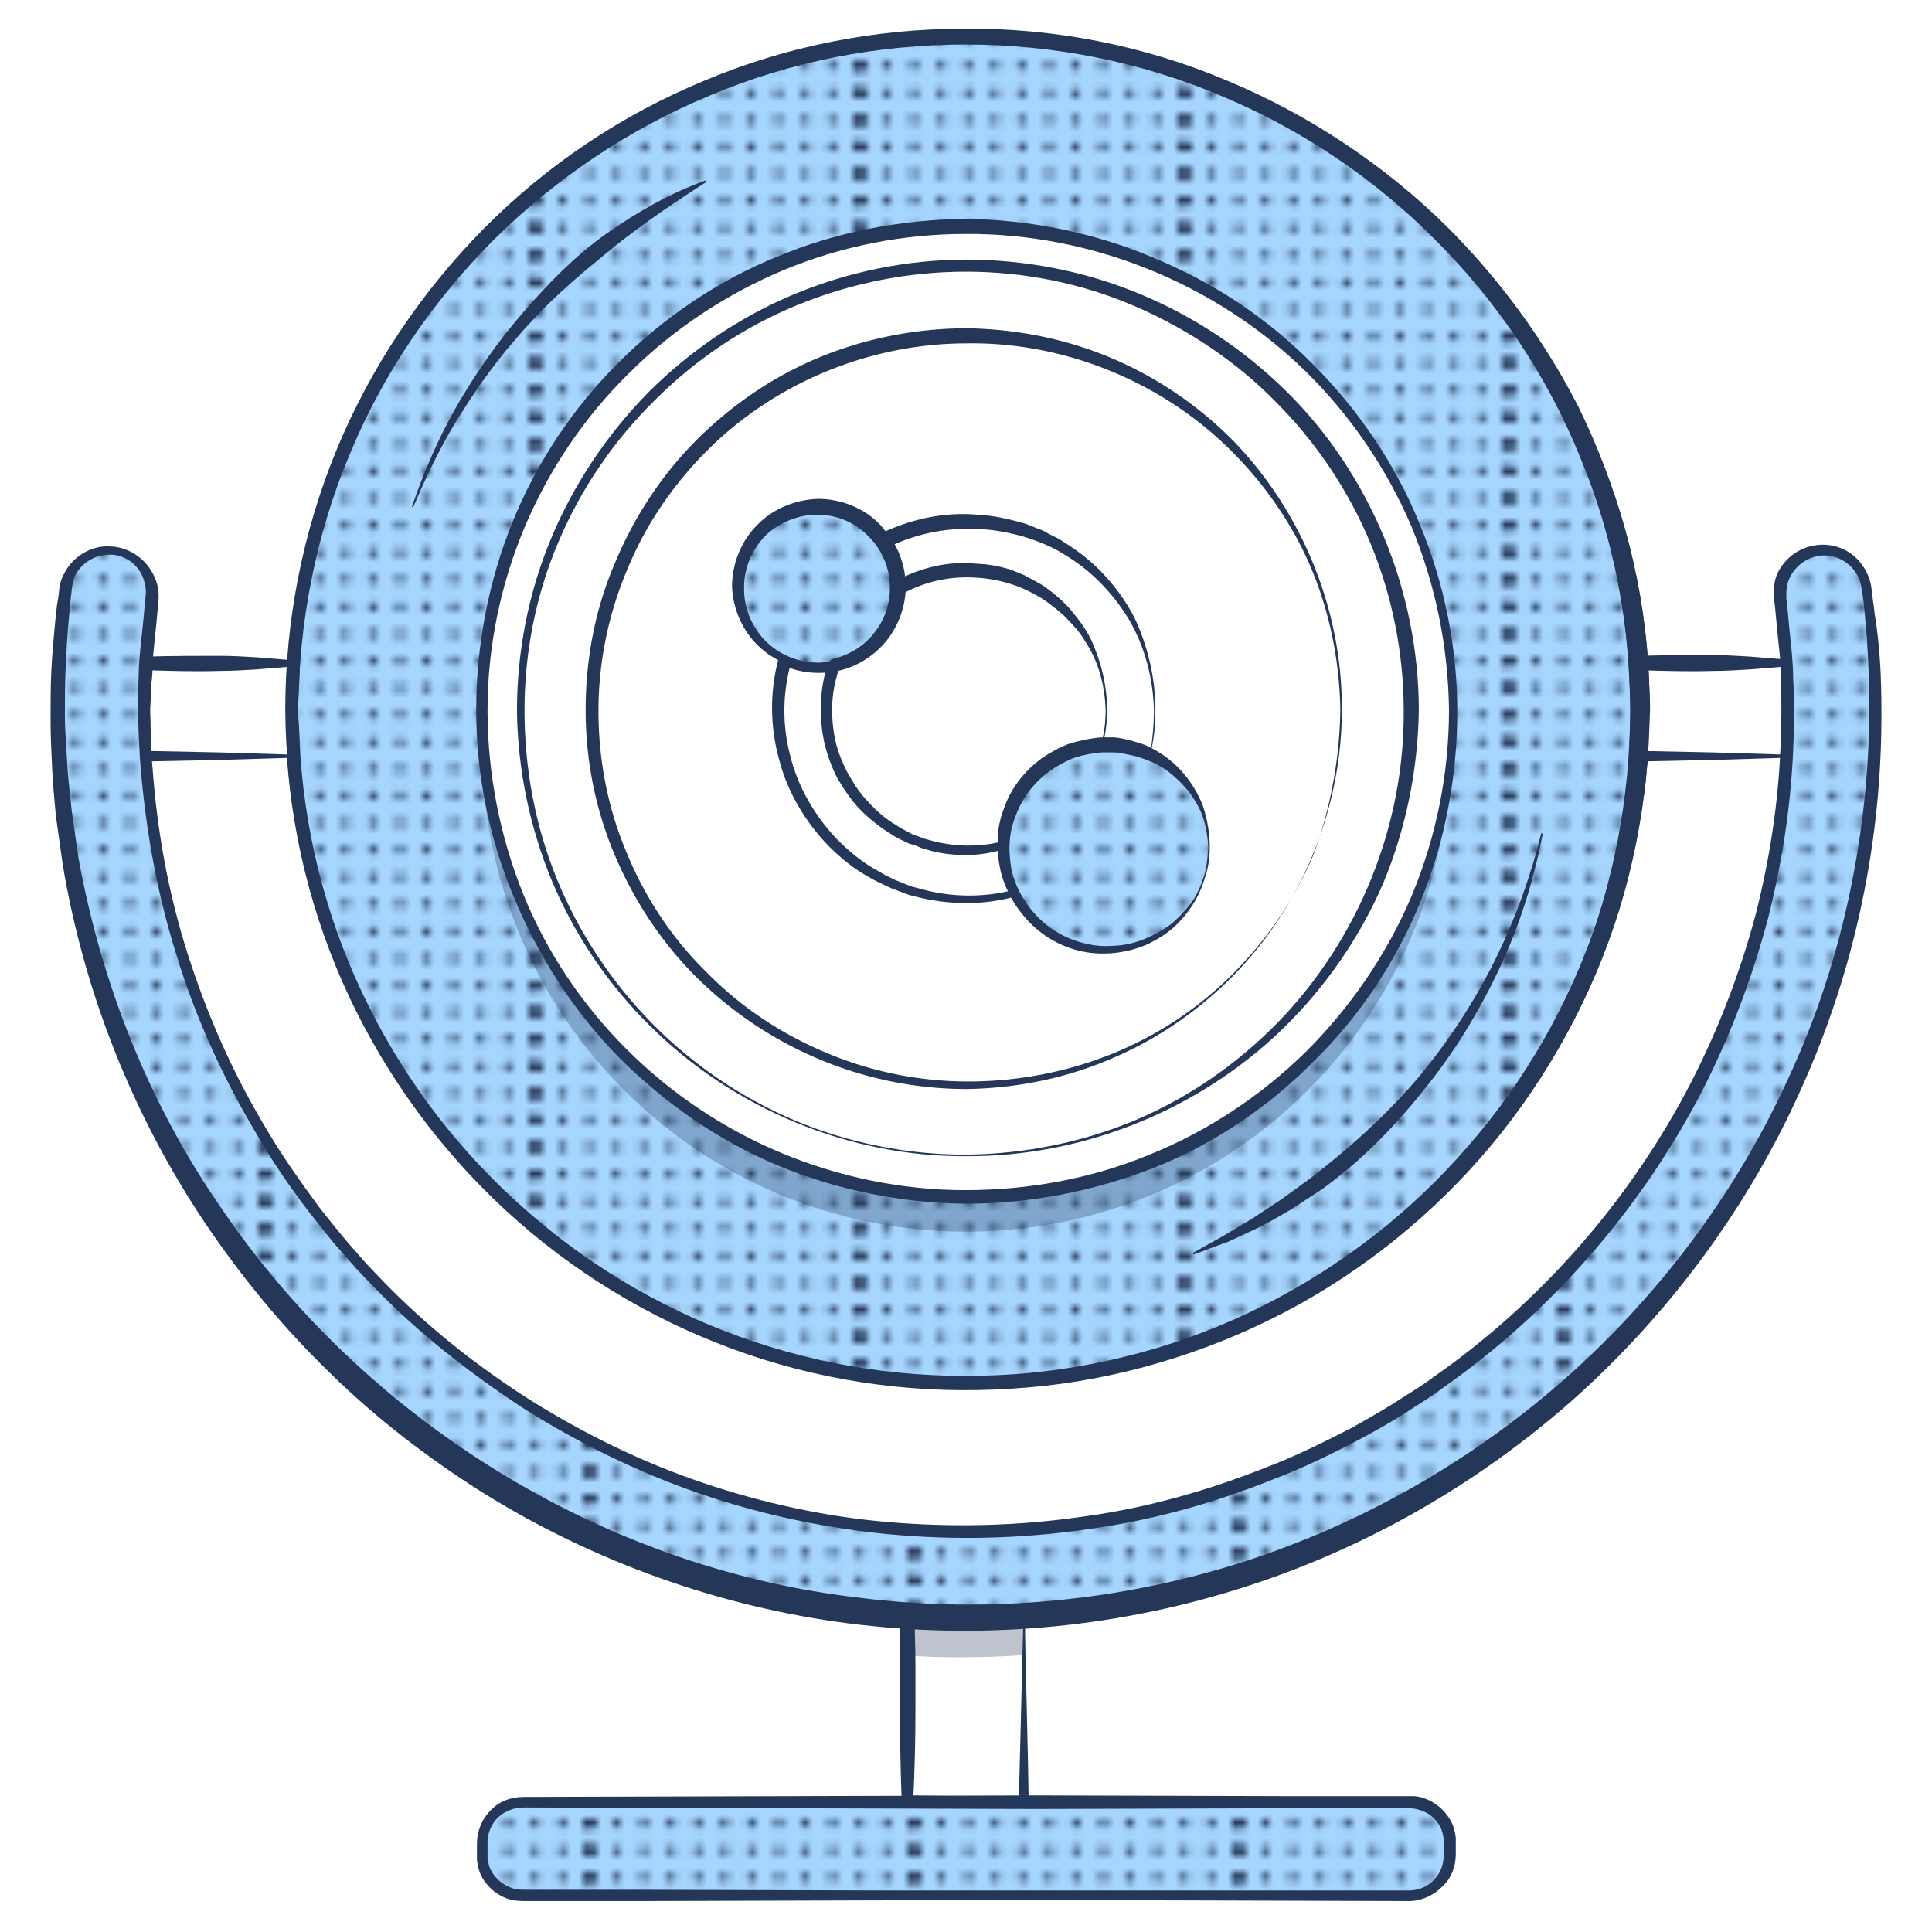 <svg xmlns="http://www.w3.org/2000/svg" xmlns:xlink="http://www.w3.org/1999/xlink" id="Layer_1" x="0" y="0" enable-background="new 0 0 256 256" version="1.1" viewBox="0 0 256 256" xml:space="preserve"><style>.st0{fill:none;}
	.st1{fill:#253759;}
	.st2{clip-path:url(#SVGID_2_);fill:#253759;}
	.st3{clip-path:url(#SVGID_4_);fill:#253759;}
	.st4{fill:#FFFFFF;}
	.st5{fill:#A6D6FF;}
	.st6{fill:url(#New_Pattern_Swatch_1);}
	.st7{opacity:0.3;fill:#253759;}
	.st8{fill:url(#SVGID_7_);}
	.st9{fill:url(#SVGID_8_);}
	.st10{fill:url(#SVGID_9_);}
	.st11{fill:url(#SVGID_10_);}</style><pattern id="New_Pattern_Swatch_1" width="42.9" height="43" x="-2208" y="-828" overflow="visible" patternUnits="userSpaceOnUse" viewBox="43 -43 42.9 43"><path d="M43-43H85.9V0H43z" class="st0"/><circle cx="85.9" cy="-41.2" r=".6" class="st1"/><circle cx="85.9" cy="-37.6" r=".6" class="st1"/><circle cx="85.9" cy="-34" r=".6" class="st1"/><circle cx="85.9" cy="-30.4" r=".6" class="st1"/><circle cx="85.9" cy="-26.9" r=".6" class="st1"/><circle cx="85.9" cy="-23.3" r=".6" class="st1"/><circle cx="85.9" cy="-19.7" r=".6" class="st1"/><circle cx="85.9" cy="-16.1" r=".6" class="st1"/><circle cx="85.9" cy="-12.6" r=".6" class="st1"/><circle cx="85.9" cy="-9" r=".6" class="st1"/><circle cx="85.9" cy="-5.4" r=".6" class="st1"/><circle cx="85.9" cy="-1.8" r=".6" class="st1"/><circle cx="85.8" cy="-41.2" r=".6" class="st1"/><circle cx="85.8" cy="-37.6" r=".6" class="st1"/><circle cx="85.8" cy="-34" r=".6" class="st1"/><circle cx="85.8" cy="-30.4" r=".6" class="st1"/><circle cx="85.8" cy="-26.9" r=".6" class="st1"/><circle cx="85.8" cy="-23.3" r=".6" class="st1"/><circle cx="85.8" cy="-19.7" r=".6" class="st1"/><circle cx="85.8" cy="-16.1" r=".6" class="st1"/><circle cx="85.8" cy="-12.6" r=".6" class="st1"/><circle cx="85.8" cy="-9" r=".6" class="st1"/><circle cx="85.8" cy="-5.4" r=".6" class="st1"/><circle cx="85.8" cy="-1.8" r=".6" class="st1"/><g><defs><path id="SVGID_1_" d="M85.8-43H128.8V0H85.8z"/></defs><clipPath id="SVGID_2_"><use overflow="visible" xlink:href="#SVGID_1_"/></clipPath><circle cx="85.8" cy="-41.2" r=".6" class="st2"/><circle cx="85.8" cy="-37.6" r=".6" class="st2"/><circle cx="85.8" cy="-34" r=".6" class="st2"/><circle cx="85.8" cy="-30.4" r=".6" class="st2"/><circle cx="85.8" cy="-26.9" r=".6" class="st2"/><circle cx="85.8" cy="-23.3" r=".6" class="st2"/><circle cx="85.8" cy="-19.7" r=".6" class="st2"/><circle cx="85.8" cy="-16.1" r=".6" class="st2"/><circle cx="85.8" cy="-12.6" r=".6" class="st2"/><circle cx="85.8" cy="-9" r=".6" class="st2"/><circle cx="85.8" cy="-5.4" r=".6" class="st2"/><circle cx="85.8" cy="-1.8" r=".6" class="st2"/><circle cx="85.7" cy="-41.2" r=".6" class="st2"/><circle cx="85.7" cy="-37.6" r=".6" class="st2"/><circle cx="85.7" cy="-34" r=".6" class="st2"/><circle cx="85.7" cy="-30.4" r=".6" class="st2"/><circle cx="85.7" cy="-26.9" r=".6" class="st2"/><circle cx="85.7" cy="-23.3" r=".6" class="st2"/><circle cx="85.7" cy="-19.7" r=".6" class="st2"/><circle cx="85.7" cy="-16.1" r=".6" class="st2"/><circle cx="85.7" cy="-12.6" r=".6" class="st2"/><circle cx="85.7" cy="-9" r=".6" class="st2"/><circle cx="85.7" cy="-5.4" r=".6" class="st2"/><circle cx="85.7" cy="-1.8" r=".6" class="st2"/></g><g><circle cx="85.9" cy="-41.2" r=".6" class="st1"/><circle cx="85.9" cy="-37.6" r=".6" class="st1"/><circle cx="85.9" cy="-34" r=".6" class="st1"/><circle cx="85.9" cy="-30.4" r=".6" class="st1"/><circle cx="85.9" cy="-26.9" r=".6" class="st1"/><circle cx="85.9" cy="-23.3" r=".6" class="st1"/><circle cx="85.9" cy="-19.7" r=".6" class="st1"/><circle cx="85.9" cy="-16.1" r=".6" class="st1"/><circle cx="85.9" cy="-12.6" r=".6" class="st1"/><circle cx="85.9" cy="-9" r=".6" class="st1"/><circle cx="85.9" cy="-5.4" r=".6" class="st1"/><circle cx="85.9" cy="-1.8" r=".6" class="st1"/><circle cx="43" cy="-41.2" r=".6" class="st1"/><circle cx="46.5" cy="-41.2" r=".6" class="st1"/><circle cx="50.1" cy="-41.2" r=".6" class="st1"/><circle cx="53.7" cy="-41.2" r=".6" class="st1"/><circle cx="43" cy="-37.6" r=".6" class="st1"/><circle cx="46.5" cy="-37.6" r=".6" class="st1"/><circle cx="50.1" cy="-37.6" r=".6" class="st1"/><circle cx="53.7" cy="-37.6" r=".6" class="st1"/><circle cx="43" cy="-34" r=".6" class="st1"/><circle cx="46.5" cy="-34" r=".6" class="st1"/><circle cx="50.1" cy="-34" r=".6" class="st1"/><circle cx="53.7" cy="-34" r=".6" class="st1"/><circle cx="43" cy="-30.4" r=".6" class="st1"/><circle cx="46.5" cy="-30.4" r=".6" class="st1"/><circle cx="50.1" cy="-30.4" r=".6" class="st1"/><circle cx="53.7" cy="-30.4" r=".6" class="st1"/><circle cx="43" cy="-26.9" r=".6" class="st1"/><circle cx="46.5" cy="-26.9" r=".6" class="st1"/><circle cx="50.1" cy="-26.9" r=".6" class="st1"/><circle cx="53.7" cy="-26.9" r=".6" class="st1"/><circle cx="43" cy="-23.3" r=".6" class="st1"/><circle cx="46.5" cy="-23.3" r=".6" class="st1"/><circle cx="50.1" cy="-23.3" r=".6" class="st1"/><circle cx="53.7" cy="-23.3" r=".6" class="st1"/><circle cx="57.3" cy="-41.2" r=".6" class="st1"/><circle cx="60.8" cy="-41.2" r=".6" class="st1"/><circle cx="64.4" cy="-41.2" r=".6" class="st1"/><circle cx="68" cy="-41.2" r=".6" class="st1"/><circle cx="71.5" cy="-41.2" r=".6" class="st1"/><circle cx="57.3" cy="-37.6" r=".6" class="st1"/><circle cx="60.8" cy="-37.6" r=".6" class="st1"/><circle cx="64.4" cy="-37.6" r=".6" class="st1"/><circle cx="68" cy="-37.6" r=".6" class="st1"/><circle cx="71.5" cy="-37.6" r=".6" class="st1"/><circle cx="57.3" cy="-34" r=".6" class="st1"/><circle cx="60.8" cy="-34" r=".6" class="st1"/><circle cx="64.4" cy="-34" r=".6" class="st1"/><circle cx="68" cy="-34" r=".6" class="st1"/><circle cx="71.5" cy="-34" r=".6" class="st1"/><circle cx="57.3" cy="-30.4" r=".6" class="st1"/><circle cx="60.8" cy="-30.4" r=".6" class="st1"/><circle cx="64.4" cy="-30.4" r=".6" class="st1"/><circle cx="68" cy="-30.4" r=".6" class="st1"/><circle cx="71.5" cy="-30.4" r=".6" class="st1"/><circle cx="57.3" cy="-26.9" r=".6" class="st1"/><circle cx="60.8" cy="-26.9" r=".6" class="st1"/><circle cx="64.4" cy="-26.9" r=".6" class="st1"/><circle cx="68" cy="-26.9" r=".6" class="st1"/><circle cx="71.5" cy="-26.9" r=".6" class="st1"/><circle cx="57.3" cy="-23.3" r=".6" class="st1"/><circle cx="60.8" cy="-23.3" r=".6" class="st1"/><circle cx="64.4" cy="-23.3" r=".6" class="st1"/><circle cx="68" cy="-23.3" r=".6" class="st1"/><circle cx="71.5" cy="-23.3" r=".6" class="st1"/><circle cx="75.1" cy="-41.2" r=".6" class="st1"/><circle cx="78.7" cy="-41.2" r=".6" class="st1"/><circle cx="82.3" cy="-41.2" r=".6" class="st1"/><circle cx="85.8" cy="-41.2" r=".6" class="st1"/><circle cx="75.1" cy="-37.6" r=".6" class="st1"/><circle cx="78.7" cy="-37.6" r=".6" class="st1"/><circle cx="82.3" cy="-37.6" r=".6" class="st1"/><circle cx="85.8" cy="-37.6" r=".6" class="st1"/><circle cx="75.1" cy="-34" r=".6" class="st1"/><circle cx="78.7" cy="-34" r=".6" class="st1"/><circle cx="82.3" cy="-34" r=".6" class="st1"/><circle cx="85.8" cy="-34" r=".6" class="st1"/><circle cx="75.1" cy="-30.4" r=".6" class="st1"/><circle cx="78.7" cy="-30.4" r=".6" class="st1"/><circle cx="82.3" cy="-30.4" r=".6" class="st1"/><circle cx="85.8" cy="-30.4" r=".6" class="st1"/><circle cx="75.1" cy="-26.9" r=".6" class="st1"/><circle cx="78.7" cy="-26.9" r=".6" class="st1"/><circle cx="82.3" cy="-26.9" r=".6" class="st1"/><circle cx="85.8" cy="-26.9" r=".6" class="st1"/><circle cx="75.1" cy="-23.3" r=".6" class="st1"/><circle cx="78.7" cy="-23.3" r=".6" class="st1"/><circle cx="82.3" cy="-23.3" r=".6" class="st1"/><circle cx="85.8" cy="-23.3" r=".6" class="st1"/><circle cx="43" cy="-19.7" r=".6" class="st1"/><circle cx="46.5" cy="-19.7" r=".6" class="st1"/><circle cx="50.1" cy="-19.7" r=".6" class="st1"/><circle cx="53.7" cy="-19.7" r=".6" class="st1"/><circle cx="43" cy="-16.1" r=".6" class="st1"/><circle cx="46.5" cy="-16.1" r=".6" class="st1"/><circle cx="50.1" cy="-16.1" r=".6" class="st1"/><circle cx="53.7" cy="-16.1" r=".6" class="st1"/><circle cx="43" cy="-12.6" r=".6" class="st1"/><circle cx="46.5" cy="-12.6" r=".6" class="st1"/><circle cx="50.1" cy="-12.6" r=".6" class="st1"/><circle cx="53.7" cy="-12.6" r=".6" class="st1"/><circle cx="43" cy="-9" r=".6" class="st1"/><circle cx="46.5" cy="-9" r=".6" class="st1"/><circle cx="50.1" cy="-9" r=".6" class="st1"/><circle cx="53.7" cy="-9" r=".6" class="st1"/><circle cx="43" cy="-5.4" r=".6" class="st1"/><circle cx="46.5" cy="-5.4" r=".6" class="st1"/><circle cx="50.1" cy="-5.4" r=".6" class="st1"/><circle cx="53.7" cy="-5.4" r=".6" class="st1"/><circle cx="43" cy="-1.8" r=".6" class="st1"/><circle cx="46.5" cy="-1.8" r=".6" class="st1"/><circle cx="50.1" cy="-1.8" r=".6" class="st1"/><circle cx="53.7" cy="-1.8" r=".6" class="st1"/><circle cx="57.3" cy="-19.7" r=".6" class="st1"/><circle cx="60.8" cy="-19.7" r=".6" class="st1"/><circle cx="64.4" cy="-19.7" r=".6" class="st1"/><circle cx="68" cy="-19.7" r=".6" class="st1"/><circle cx="71.5" cy="-19.7" r=".6" class="st1"/><circle cx="57.3" cy="-16.1" r=".6" class="st1"/><circle cx="60.8" cy="-16.1" r=".6" class="st1"/><circle cx="64.4" cy="-16.1" r=".6" class="st1"/><circle cx="68" cy="-16.1" r=".6" class="st1"/><circle cx="71.5" cy="-16.1" r=".6" class="st1"/><circle cx="57.3" cy="-12.6" r=".6" class="st1"/><circle cx="60.8" cy="-12.6" r=".6" class="st1"/><circle cx="64.4" cy="-12.6" r=".6" class="st1"/><circle cx="68" cy="-12.6" r=".6" class="st1"/><circle cx="71.5" cy="-12.6" r=".6" class="st1"/><circle cx="57.3" cy="-9" r=".6" class="st1"/><circle cx="60.8" cy="-9" r=".6" class="st1"/><circle cx="64.4" cy="-9" r=".6" class="st1"/><circle cx="68" cy="-9" r=".6" class="st1"/><circle cx="71.5" cy="-9" r=".6" class="st1"/><circle cx="57.3" cy="-5.4" r=".6" class="st1"/><circle cx="60.8" cy="-5.4" r=".6" class="st1"/><circle cx="64.4" cy="-5.4" r=".6" class="st1"/><circle cx="68" cy="-5.4" r=".6" class="st1"/><circle cx="71.5" cy="-5.4" r=".6" class="st1"/><circle cx="57.3" cy="-1.8" r=".6" class="st1"/><circle cx="60.8" cy="-1.8" r=".6" class="st1"/><circle cx="64.4" cy="-1.8" r=".6" class="st1"/><circle cx="68" cy="-1.8" r=".6" class="st1"/><circle cx="71.5" cy="-1.8" r=".6" class="st1"/><circle cx="75.1" cy="-19.7" r=".6" class="st1"/><circle cx="78.7" cy="-19.7" r=".6" class="st1"/><circle cx="82.3" cy="-19.7" r=".6" class="st1"/><circle cx="85.8" cy="-19.7" r=".6" class="st1"/><circle cx="75.1" cy="-16.1" r=".6" class="st1"/><circle cx="78.7" cy="-16.1" r=".6" class="st1"/><circle cx="82.3" cy="-16.1" r=".6" class="st1"/><circle cx="85.8" cy="-16.1" r=".6" class="st1"/><circle cx="75.1" cy="-12.6" r=".6" class="st1"/><circle cx="78.7" cy="-12.6" r=".6" class="st1"/><circle cx="82.3" cy="-12.6" r=".6" class="st1"/><circle cx="85.8" cy="-12.6" r=".6" class="st1"/><circle cx="75.1" cy="-9" r=".6" class="st1"/><circle cx="78.7" cy="-9" r=".6" class="st1"/><circle cx="82.3" cy="-9" r=".6" class="st1"/><circle cx="85.8" cy="-9" r=".6" class="st1"/><circle cx="75.1" cy="-5.4" r=".6" class="st1"/><circle cx="78.7" cy="-5.4" r=".6" class="st1"/><circle cx="82.3" cy="-5.4" r=".6" class="st1"/><circle cx="85.8" cy="-5.4" r=".6" class="st1"/><circle cx="75.1" cy="-1.8" r=".6" class="st1"/><circle cx="78.7" cy="-1.8" r=".6" class="st1"/><circle cx="82.3" cy="-1.8" r=".6" class="st1"/><circle cx="85.8" cy="-1.8" r=".6" class="st1"/><circle cx="42.9" cy="-41.2" r=".6" class="st1"/><circle cx="42.9" cy="-37.6" r=".6" class="st1"/><circle cx="42.9" cy="-34" r=".6" class="st1"/><circle cx="42.9" cy="-30.4" r=".6" class="st1"/><circle cx="42.9" cy="-26.9" r=".6" class="st1"/><circle cx="42.9" cy="-23.3" r=".6" class="st1"/><circle cx="42.9" cy="-19.7" r=".6" class="st1"/><circle cx="42.9" cy="-16.1" r=".6" class="st1"/><circle cx="42.9" cy="-12.6" r=".6" class="st1"/><circle cx="42.9" cy="-9" r=".6" class="st1"/><circle cx="42.9" cy="-5.4" r=".6" class="st1"/><circle cx="42.9" cy="-1.8" r=".6" class="st1"/><g><defs><path id="SVGID_3_" d="M42.9-43H85.9V0H42.9z"/></defs><clipPath id="SVGID_4_"><use overflow="visible" xlink:href="#SVGID_3_"/></clipPath><circle cx="42.9" cy="-41.2" r=".6" class="st3"/><circle cx="42.9" cy="-37.6" r=".6" class="st3"/><circle cx="42.9" cy="-34" r=".6" class="st3"/><circle cx="42.9" cy="-30.4" r=".6" class="st3"/><circle cx="42.9" cy="-26.9" r=".6" class="st3"/><circle cx="42.9" cy="-23.3" r=".6" class="st3"/><circle cx="42.9" cy="-19.7" r=".6" class="st3"/><circle cx="42.9" cy="-16.1" r=".6" class="st3"/><circle cx="42.9" cy="-12.6" r=".6" class="st3"/><circle cx="42.9" cy="-9" r=".6" class="st3"/><circle cx="42.9" cy="-5.4" r=".6" class="st3"/><circle cx="42.9" cy="-1.8" r=".6" class="st3"/><circle cx="42.8" cy="-41.2" r=".6" class="st3"/><circle cx="42.8" cy="-37.6" r=".6" class="st3"/><circle cx="42.8" cy="-34" r=".6" class="st3"/><circle cx="42.8" cy="-30.4" r=".6" class="st3"/><circle cx="42.8" cy="-26.9" r=".6" class="st3"/><circle cx="42.8" cy="-23.3" r=".6" class="st3"/><circle cx="42.8" cy="-19.7" r=".6" class="st3"/><circle cx="42.8" cy="-16.1" r=".6" class="st3"/><circle cx="42.8" cy="-12.6" r=".6" class="st3"/><circle cx="42.8" cy="-9" r=".6" class="st3"/><circle cx="42.8" cy="-5.4" r=".6" class="st3"/><circle cx="42.8" cy="-1.8" r=".6" class="st3"/></g></g><g><circle cx="43" cy="-41.2" r=".6" class="st1"/><circle cx="43" cy="-37.6" r=".6" class="st1"/><circle cx="43" cy="-34" r=".6" class="st1"/><circle cx="43" cy="-30.4" r=".6" class="st1"/><circle cx="43" cy="-26.9" r=".6" class="st1"/><circle cx="43" cy="-23.3" r=".6" class="st1"/><circle cx="43" cy="-19.7" r=".6" class="st1"/><circle cx="43" cy="-16.1" r=".6" class="st1"/><circle cx="43" cy="-12.6" r=".6" class="st1"/><circle cx="43" cy="-9" r=".6" class="st1"/><circle cx="43" cy="-5.4" r=".6" class="st1"/><circle cx="43" cy="-1.8" r=".6" class="st1"/><circle cx="42.9" cy="-41.2" r=".6" class="st1"/><circle cx="42.9" cy="-37.6" r=".6" class="st1"/><circle cx="42.9" cy="-34" r=".6" class="st1"/><circle cx="42.9" cy="-30.4" r=".6" class="st1"/><circle cx="42.9" cy="-26.9" r=".6" class="st1"/><circle cx="42.9" cy="-23.3" r=".6" class="st1"/><circle cx="42.9" cy="-19.7" r=".6" class="st1"/><circle cx="42.9" cy="-16.1" r=".6" class="st1"/><circle cx="42.9" cy="-12.6" r=".6" class="st1"/><circle cx="42.9" cy="-9" r=".6" class="st1"/><circle cx="42.9" cy="-5.4" r=".6" class="st1"/><circle cx="42.9" cy="-1.8" r=".6" class="st1"/><g><defs><path id="SVGID_5_" d="M0-43H43V0H0z"/></defs><clipPath id="SVGID_6_"><use overflow="visible" xlink:href="#SVGID_5_"/></clipPath></g></g></pattern><path d="M38.7 94.1c0 2.1.1 4.1.2 6.2H19.2c-.1-2.1-.2-4.2-.2-6.2s.1-4.1.2-6.1h19.7c-.1 2-.2 4.1-.2 6.1z" class="st4"/><path d="M38.8 94.1c.1 2 .1 4.1.3 6.1 0 .1-.1.2-.1.2l-9.8.3-9.8.2c-.4 0-.7-.3-.7-.6l-.3-6.2v-6.2c0-.5.4-.9.9-.9h.1c3.3-.1 6.6-.1 9.8-.1 1.6 0 3.3.1 4.9.2l4.9.4c.2 0 .4.2.4.4-.1 1-.2 2-.3 3.1-.2 1.1-.2 2.1-.3 3.1zm-.2 0V91c0-1 0-2.1-.1-3.1l.4.4-4.9.4c-1.6.1-3.3.2-4.9.2-3.3.1-6.6 0-9.8-.1l.9-.9-.3 6.1.1 6.1-.7-.6 9.8.2 9.8.3-.2.2c.1-2 0-4-.1-6.1z" class="st1"/><path d="M237 94.1c0 2.1-.1 4.1-.2 6.2h-19.7c.2-2 .2-4.1.2-6.2 0-2.1-.1-4.1-.2-6.2h19.7c.1 2.1.2 4.2.2 6.2z" class="st4"/><path d="M237.1 94.1c-.1 2.1-.1 4.1-.1 6.2 0 .1-.1.1-.1.1l-9.8.3-9.8.2c-.4 0-.7-.3-.7-.7v-.1l.1-6.1-.4-6.1c0-.5.4-1 .9-1 3.3-.1 6.6-.1 9.8-.1 1.6 0 3.3.1 4.9.2l4.9.4h.1c.2 0 .3.2.3.4 0 1-.1 2.1-.1 3.1-.1 1.2 0 2.2 0 3.2zm-.2 0c-.1-1-.1-2-.2-3.1-.1-1-.2-2-.3-3.1l.4.4-4.9.4c-1.6.1-3.3.2-4.9.2-3.3.1-6.6 0-9.8-.1l.9-1 .1 6.2-.3 6.2-.7-.7 9.8.2 9.8.3-.2.1c.2-1.9.2-3.9.3-6z" class="st1"/><g><path d="M135.7 214.4v24.4h-15.4v-24.4c2.2.1 4.4.2 6.7.2 2.9 0 5.8 0 8.7-.2z" class="st4"/><path d="M135.8 214.3c.1 8 .4 16.2.5 24.5 0 .3-.2.6-.6.6l-15.4.2c-.4 0-.8-.3-.8-.7v-.1c-.2-4.1-.2-8.1-.3-12.2v-6.1c0-2 .1-4.1.1-6.1 0-.5.4-.9.9-.9l3.8.3 1.9.2 1 .1h1c2.8-.1 5.4.1 7.9.2zm-.2.1c-2.7.2-5.2.5-7.7.7l-.9.1h-6.8l1-.9c0 2 .1 4.1.1 6.1v6.1c0 4.1-.1 8.1-.3 12.2l-.8-.8 15.4.2-.6.6.6-24.3z" class="st1"/><path d="M217.1 88C213.9 41.5 175.3 4.8 128 4.8S42.1 41.5 38.9 88c-.2 2-.2 4.1-.2 6.2s.1 4.1.2 6.2c3.2 46.5 41.8 83.2 89.1 83.2s85.9-36.7 89.1-83.2c.2-2 .2-4.1.2-6.2s-.1-4.2-.2-6.2zM128 158.2c-35.4 0-64.1-28.7-64.1-64.1C63.9 58.7 92.6 30 128 30s64.1 28.7 64.1 64.1c0 35.4-28.7 64.1-64.1 64.1z" class="st5"/><path d="M217.1 88C213.9 41.5 175.3 4.8 128 4.8S42.1 41.5 38.9 88c-.2 2-.2 4.1-.2 6.2s.1 4.1.2 6.2c3.2 46.5 41.8 83.2 89.1 83.2s85.9-36.7 89.1-83.2c.2-2 .2-4.1.2-6.2s-.1-4.2-.2-6.2zM128 158.2c-35.4 0-64.1-28.7-64.1-64.1C63.9 58.7 92.6 30 128 30s64.1 28.7 64.1 64.1c0 35.4-28.7 64.1-64.1 64.1z" class="st6"/><path d="M215.8 88.1C214.4 65 203.4 42.8 186 27.5c-8.6-7.7-18.9-13.7-29.8-17.4-11-3.7-22.7-5.3-34.3-4.5-11.6.8-23 3.9-33.4 9.1-10.4 5.2-19.8 12.4-27.4 21.2-7.6 8.7-13.5 19-17.1 30-1.8 5.5-3.1 11.2-3.8 16.9-.2 1.4-.3 2.9-.4 4.3-.1 1.4-.1 2.9-.2 4.3l-.1 2.2c0 .7 0 1.4.1 2.2l.2 4.3c.8 11.6 3.9 23 9.1 33.3 5.2 10.4 12.4 19.7 21.2 27.3 8.7 7.6 19 13.5 29.9 17.1 11 3.7 22.7 5.1 34.2 4.3 11.5-.8 22.9-3.9 33.2-9.1 10.3-5.2 19.6-12.4 27.1-21.1 7.6-8.7 13.4-18.9 17.1-29.8 1.8-5.5 3.1-11.1 3.8-16.8.2-1.4.3-2.9.4-4.3.1-1.4.1-2.9.2-4.3l.1-2.2c0-.7 0-1.4-.1-2.2l-.2-4.2zm2.6-.2.2 4.4c0 .7.1 1.5 0 2.2l-.1 2.2c-.1 1.5-.1 3-.2 4.4-.2 1.5-.2 3-.5 4.4-.8 5.9-2.1 11.7-4 17.3-3.8 11.2-9.8 21.7-17.6 30.6-7.8 8.9-17.4 16.3-28 21.5-10.6 5.2-22.3 8.4-34.1 9.1-11.8.8-23.7-.7-34.9-4.5s-21.6-9.8-30.5-17.6c-8.9-7.8-16.2-17.3-21.5-27.9-5.3-10.6-8.4-22.2-9.2-33.9v-4.2c0-.7-.1-1.5 0-2.2l.1-2.2c.1-1.5.1-3 .2-4.4.2-1.5.2-2.9.5-4.4.8-5.8 2.1-11.6 4-17.2 3.8-11.2 9.8-21.5 17.5-30.4 7.7-8.9 17.2-16.2 27.8-21.4 10.5-5.2 22.1-8.4 33.8-9.1 23.5-1.8 47.5 6.1 65.4 21.5 9 7.7 16.4 17.2 21.8 27.7 5.2 10.6 8.5 22.2 9.3 34.1z" class="st1"/><path d="M128 159.5c-8.6-.1-17.1-1.8-25-5.1-7.9-3.3-15-8.3-21-14.3-11.9-12.1-18.8-29-18.6-46-.1-16.9 6.9-33.7 18.9-45.7 6-6 13.1-10.9 20.9-14.1 7.8-3.3 16.3-5 24.8-5s17 1.6 24.9 4.9c7.9 3.2 15.1 8 21.1 14.1 6 6 10.9 13.2 14.1 21.1 3.3 7.9 5 16.4 5 24.9s-1.6 17.1-4.8 25c-3.2 7.9-8 15.2-14.1 21.2-6 6.1-13.2 11-21.2 14.2-7.9 3.1-16.4 4.8-25 4.8zm0-2.6c16.5.1 32.8-6.7 44.5-18.3 5.8-5.8 10.6-12.7 13.7-20.4 3.2-7.6 4.9-15.8 4.9-24.1s-1.6-16.5-4.7-24.2c-3.1-7.6-7.8-14.7-13.7-20.5-5.8-5.9-12.8-10.6-20.5-13.8-7.6-3.2-15.9-4.8-24.2-4.9-8.3 0-16.6 1.6-24.3 4.7C96 38.7 89 43.3 83.1 49.2c-5.9 5.9-10.7 12.9-13.9 20.6-3.2 7.7-4.8 16-4.8 24.3.1 8.3 1.7 16.6 5 24.3 3.2 7.6 8 14.6 13.9 20.4 11.8 11.6 28.2 18.3 44.7 18.1z" class="st1"/><path d="M218.6 94.1c-.1 11.9-2.4 23.7-7 34.6-4.6 10.9-11.4 20.9-19.8 29.2s-18.4 14.9-29.4 19.3c-10.9 4.5-22.7 6.8-34.4 6.7-11.8 0-23.5-2.3-34.4-6.8-10.9-4.5-20.8-11.2-29.2-19.5-8.4-8.3-15.1-18.2-19.6-29.1-4.6-10.9-6.9-22.6-7-34.4 0-11.8 2.3-23.6 6.8-34.5 4.5-10.9 11.2-20.9 19.5-29.3 8.3-8.4 18.3-15.1 29.2-19.6 10.9-4.6 22.7-6.9 34.5-6.9 11.8-.1 23.7 2.2 34.6 6.8 10.9 4.5 21 11.2 29.4 19.5 8.4 8.4 15.2 18.4 19.7 29.3 4.8 11 7.1 22.9 7.1 34.7zm-2.6 0c0-11.5-2.2-23-6.7-33.7-4.3-10.6-10.9-20.4-19-28.5-8.1-8.2-17.9-14.8-28.5-19.2-10.6-4.5-22.2-6.8-33.8-6.8-11.6 0-23.1 2.2-33.8 6.7-10.7 4.4-20.5 11-28.7 19.1-8.2 8.2-14.8 17.9-19.2 28.6-4.5 10.7-6.7 22.3-6.8 33.9 0 11.6 2.2 23.2 6.6 33.9 4.4 10.7 11 20.6 19.2 28.8s18 14.8 28.8 19.3c10.7 4.5 22.3 6.8 34 6.8 11.6 0 23.2-2.4 33.9-6.9s20.4-11.2 28.6-19.4c8.1-8.2 14.6-18.1 18.9-28.8 4.3-10.7 6.5-22.3 6.5-33.8z" class="st1"/><path d="M54.6 67.1c1.6-4.7 3.6-9.3 6.1-13.6 2.5-4.3 5.4-8.4 8.7-12.2 3.3-3.8 6.8-7.4 10.9-10.3 4.1-2.9 8.5-5.4 13.2-7.1.1 0 .1 0 .1.1v.1c-4.2 2.7-8.2 5.4-12.1 8.5-3.8 3.1-7.6 6.2-10.9 9.8-3.4 3.6-6.4 7.5-9 11.6-2.7 4.1-4.9 8.6-6.8 13.1 0 .1-.1.1-.1.1s-.1 0-.1-.1zM204.4 110.6c-1.2 6.2-3.1 12.2-5.8 17.9-2.7 5.7-6 11.1-10 16-3.9 4.9-8.4 9.5-13.6 13.2l-4 2.6c-1.4.8-2.7 1.6-4.1 2.3l-4.3 2c-1.5.5-2.9 1.1-4.4 1.6-.1 0-.1 0-.1-.1v-.1c1.4-.8 2.7-1.5 4.1-2.3l4-2.4c1.3-.9 2.6-1.7 3.9-2.6l3.7-2.7c4.9-3.8 9.5-7.9 13.6-12.6 4-4.7 7.5-9.9 10.3-15.4 2.8-5.5 5-11.4 6.5-17.5 0-.1.1-.1.1-.1.1.1.1.1.1.2z" class="st1"/><circle cx="128" cy="94.1" r="64.1" class="st4"/><path d="M192.2 94.1c.1 16.8-6.8 33.5-18.7 45.5-5.9 6-13 10.8-20.8 14.1-7.8 3.3-16.2 5-24.7 5s-16.9-1.6-24.8-4.8c-7.8-3.2-15-8-21-14s-10.8-13.1-14.1-21c-3.3-7.8-5-16.3-5-24.8s1.6-17 4.8-24.9c3.2-7.9 8-15.1 14-21.1 6-6 13.2-10.9 21.1-14.1 7.9-3.3 16.4-4.9 24.9-5 8.5.1 17 1.8 24.8 5.1 7.8 3.3 14.9 8.2 20.9 14.3 12 12.1 18.8 28.9 18.6 45.7zm-.2 0c-.1-8.4-1.8-16.7-5-24.4-3.3-7.7-8.1-14.7-14-20.5-12-11.7-28.5-18.3-45-18.2-8.3 0-16.5 1.6-24.2 4.8-7.6 3.2-14.6 7.8-20.5 13.7-5.9 5.8-10.6 12.8-13.8 20.4-3.2 7.6-4.9 15.9-4.9 24.2 0 8.3 1.6 16.6 4.7 24.3 3.1 7.7 7.8 14.7 13.7 20.6 5.9 5.9 12.9 10.6 20.6 13.8 7.7 3.2 16 4.9 24.3 4.9s16.7-1.5 24.4-4.7c7.7-3.1 14.8-7.8 20.8-13.7 5.9-5.9 10.7-12.9 14-20.7 3.2-7.7 4.9-16.1 4.9-24.5z" class="st1"/><path d="M128 158.2c-34.6 0-62.7-27.4-64-61.6 0 .8-.1 1.7-.1 2.5 0 35.4 28.7 64.1 64.1 64.1s64.1-28.7 64.1-64.1c0-.8 0-1.7-.1-2.5-1.3 34.3-29.4 61.6-64 61.6z" class="st7"/><path d="M128 153.2c-15.5.1-30.8-6.3-41.8-17.2-5.5-5.4-10-12-13-19.1-3-7.2-4.6-14.9-4.7-22.7 0-7.8 1.5-15.6 4.5-22.8 3-7.2 7.4-13.8 12.9-19.4 5.5-5.5 12.1-10 19.3-13 7.2-3 15-4.6 22.8-4.6 7.8 0 15.7 1.5 22.9 4.5 7.3 3 13.9 7.4 19.5 12.9s10 12.2 13 19.4c3 7.2 4.6 15.1 4.6 22.9-.1 7.8-1.7 15.7-4.7 22.9-3.1 7.2-7.6 13.7-13.2 19.2-11.2 10.9-26.6 17.1-42.1 17zm0-.2c7.7-.1 15.4-1.6 22.5-4.6 7.1-3 13.5-7.5 18.8-12.9 10.7-11 16.8-26.1 16.7-41.3 0-7.6-1.5-15.2-4.4-22.2-2.9-7-7.2-13.4-12.6-18.8-5.3-5.4-11.8-9.7-18.8-12.7S135.6 36 128 36s-15.2 1.5-22.3 4.4c-7.1 2.9-13.5 7.2-18.9 12.6C81.4 58.3 77 64.7 74 71.8c-3 7-4.5 14.7-4.5 22.3 0 7.7 1.4 15.3 4.3 22.4 2.9 7.1 7.2 13.6 12.6 19.1 5.4 5.5 11.9 9.9 19 12.9 7.2 3 14.9 4.5 22.6 4.5z" class="st1"/><path d="M177.8 94.1c0 13-5.3 26-14.5 35.3-4.6 4.6-10.1 8.4-16.1 10.9-6 2.6-12.6 3.9-19.1 4-6.6 0-13.1-1.3-19.2-3.8a51.4 51.4 0 0 1-16.4-10.8c-4.7-4.6-8.4-10.2-11-16.3-2.6-6.1-3.9-12.7-3.9-19.3 0-6.6 1.2-13.2 3.8-19.3 2.5-6.1 6.2-11.8 10.9-16.5 4.7-4.7 10.3-8.5 16.4-11 6.1-2.5 12.8-3.8 19.4-3.8 6.6.1 13.2 1.4 19.3 4 6.1 2.6 11.6 6.4 16.2 11.1 9.1 9.5 14.3 22.5 14.2 35.5zm-.2 0c-.1-6.5-1.4-13-3.9-18.9-2.5-5.9-6.3-11.3-10.9-15.8-9.2-9-22-14.1-34.7-13.9-12.8 0-25.4 5.2-34.4 14.2-4.5 4.5-8.2 9.9-10.6 15.8-2.5 5.9-3.8 12.3-3.8 18.7 0 6.4 1.2 12.8 3.7 18.7 2.4 5.9 6 11.4 10.6 15.9 4.5 4.6 9.9 8.2 15.9 10.7 5.9 2.5 12.3 3.8 18.8 3.8 6.4 0 12.9-1.2 18.9-3.6 6-2.4 11.5-6 16.1-10.6 4.6-4.6 8.3-10 10.8-16 2.2-6 3.4-12.5 3.5-19z" class="st1"/><path d="M153.1 94.1c0 2-.2 4-.7 5.9 0 .1-.1.1-.1.1-2.5-1.2-5.4-1.5-8.1-1-1.4.3-2.7.7-3.9 1.4-1.2.7-2.3 1.5-3.3 2.5-1.9 2-3.2 4.6-3.5 7.3-.4 2.7 0 5.5 1.3 7.9.1.2 0 .5-.2.6h-.1c-4.3 1.2-8.9 1.1-13.2 0l-.8-.2-.8-.3-1.6-.6-1.5-.7-.8-.4-.7-.4c-2-1.1-3.7-2.5-5.3-4.1-3.1-3.2-5.5-7.2-6.6-11.6-1.2-4.4-1.2-9 0-13.4.1-.5.6-.7 1.1-.6h.1c1.9.9 4.1 1 6.2.6 2-.5 3.9-1.7 5.2-3.3 1.3-1.6 2.1-3.7 2.2-5.7.1-2.1-.5-4.2-1.7-5.9-.3-.5-.2-1.1.3-1.4l.1-.1c3.9-1.9 8.4-2.9 12.8-2.5 2.2.1 4.3.6 6.4 1.2l1.5.6.8.3.7.4 1.4.7c.5.3.9.6 1.4.9 3.7 2.4 6.6 5.7 8.6 9.5 1.8 3.8 2.8 8.1 2.8 12.3zm-.2 0c-.1-4.2-1.2-8.4-3.3-12-2.2-3.6-5.1-6.6-8.7-8.7-1.7-1.1-3.7-1.8-5.6-2.4-2-.5-4-.9-6-.9-4.1-.2-8.2.7-11.8 2.5l.4-1.5c1.5 2.1 2.2 4.6 2.1 7.1-.1 2.5-1.1 5-2.7 6.9-1.6 1.9-3.9 3.3-6.3 3.8s-5.1.3-7.3-.8l1.2-.6c-1.2 4.1-1.3 8.4-.2 12.6 1 4.1 3.2 7.9 6.1 11 1.5 1.5 3.1 2.9 5 4l.7.4.7.4 1.4.7 1.5.6.8.3.8.2c4.1 1.2 8.5 1.3 12.7.2l-.3.6c-1.2-2.6-1.6-5.6-1.1-8.4.5-2.8 1.9-5.5 3.9-7.5 1-1 2.2-1.8 3.4-2.5 1.3-.7 2.6-1.1 4-1.3 2.8-.5 5.7-.1 8.2 1.1l-.1.1c.3-1.9.5-3.9.5-5.9z" class="st1"/><path d="M118.9 77.7v.3c-.1 5-3.7 9.2-8.4 10.1-.7.1-1.4.2-2.1.2-1.6 0-3.1-.3-4.4-1-3.7-1.7-6.2-5.4-6.2-9.6 0-5.8 4.8-10.6 10.6-10.6 3.6 0 6.7 1.8 8.7 4.5 1.1 1.8 1.8 3.9 1.8 6.1zM160.2 112.3c0 7.5-6.1 13.6-13.6 13.6-5.4 0-10-3.1-12.2-7.6-.9-1.8-1.4-3.8-1.4-6v-.3c.2-7.2 5.9-13 13-13.2h.6c2.1 0 4 .5 5.8 1.3 4.6 2.1 7.8 6.8 7.8 12.2z" class="st5"/><path d="M248.5 94.1c0 63.9-49.9 116.3-112.8 120.2-2.9.2-5.8.3-8.7.3-2.3 0-4.5-.1-6.7-.2-61.8-4-111.5-55.2-112.8-117.8-.1-6.4.3-12.6 1.1-18.7.4-2.9 2.8-5 5.7-5 3.2 0 5.8 2.6 5.8 5.7v.8c-.4 2.8-.7 5.6-.8 8.5-.1 2-.2 4-.2 6.1 0 2.1.1 4.2.2 6.2 3.1 55.1 47.7 100 103.4 102.7 60.5 2.9 110.8-43.6 114.1-102.7.1-2 .2-4.1.2-6.2 0-2.1-.1-4.1-.2-6.2-.2-2.9-.4-5.7-.8-8.5-.5-3.5 2.2-6.5 5.7-6.5 1.4 0 2.8.5 3.8 1.4 1 .9 1.7 2.1 1.9 3.6.7 5.4 1.1 10.8 1.1 16.3zM186.7 251.2H69.3c-3 0-5.4-2.4-5.4-5.4v-1.7c0-3 2.4-5.4 5.4-5.4h117.4c3 0 5.4 2.4 5.4 5.4v1.7c0 3-2.4 5.4-5.4 5.4z" class="st5"/><pattern id="SVGID_7_" patternTransform="translate(7.2)" xlink:href="#New_Pattern_Swatch_1"/><path d="M160.2 112.3c0 7.5-6.1 13.6-13.6 13.6-5.4 0-10-3.1-12.2-7.6-.9-1.8-1.4-3.8-1.4-6v-.3c.2-7.2 5.9-13 13-13.2h.6c2.1 0 4 .5 5.8 1.3 4.6 2.1 7.8 6.8 7.8 12.2z" class="st8"/><path d="M160.3 112.3c0 1.3-.2 2.7-.6 3.9-.4 1.3-.9 2.5-1.6 3.6-.7 1.1-1.6 2.2-2.6 3.1-1 .9-2.2 1.6-3.4 2.2-2.5 1.1-5.3 1.5-8 1.1-2.7-.4-5.3-1.7-7.3-3.6-2-1.9-3.5-4.4-4.2-7.1-.3-1.4-.5-2.8-.4-4.2 0-1.4.3-2.8.8-4.1.9-2.7 2.7-5 5-6.7 1.2-.8 2.4-1.5 3.8-2 1.4-.4 2.8-.7 4.2-.8h-.1 1.5c.5 0 1 .1 1.5.2 1 .2 1.9.5 2.8.8 1.8.8 3.4 1.9 4.7 3.3 1.3 1.4 2.3 3 3 4.8.6 1.8.9 3.7.9 5.5zm-.2 0c-.1-1.8-.4-3.6-1.2-5.2-.8-1.6-1.9-3-3.3-4.2-1.3-1.2-2.9-2-4.5-2.5-.8-.3-1.7-.4-2.5-.6-.4-.1-.8-.1-1.3-.1H146c-1.2.1-2.4.3-3.6.7-1.1.4-2.2 1-3.2 1.7-2 1.4-3.6 3.4-4.5 5.7-.5 1.2-.8 2.3-.9 3.6-.1 1.2 0 2.5.2 3.7.5 2.4 1.8 4.7 3.6 6.5 1.8 1.8 4.1 3 6.6 3.5 1.2.3 2.5.3 3.8.2 1.3-.1 2.5-.4 3.7-.9 1.2-.5 2.3-1.1 3.4-1.9 1-.8 1.9-1.8 2.7-2.8.8-1.1 1.3-2.3 1.7-3.5.4-1.2.5-2.5.6-3.9z" class="st1"/><g><pattern id="SVGID_8_" patternTransform="translate(7.2)" xlink:href="#New_Pattern_Swatch_1"/><path d="M248.5 94.1c0 63.9-49.9 116.3-112.8 120.2-2.9.2-5.8.3-8.7.3-2.3 0-4.5-.1-6.7-.2-61.8-4-111.5-55.2-112.8-117.8-.1-6.4.3-12.6 1.1-18.7.4-2.9 2.8-5 5.7-5 3.2 0 5.8 2.6 5.8 5.7v.8c-.4 2.8-.7 5.6-.8 8.5-.1 2-.2 4-.2 6.1 0 2.1.1 4.2.2 6.2 3.1 55.1 47.7 100 103.4 102.7 60.5 2.9 110.8-43.6 114.1-102.7.1-2 .2-4.1.2-6.2 0-2.1-.1-4.1-.2-6.2-.2-2.9-.4-5.7-.8-8.5-.5-3.5 2.2-6.5 5.7-6.5 1.4 0 2.8.5 3.8 1.4 1 .9 1.7 2.1 1.9 3.6.7 5.4 1.1 10.8 1.1 16.3z" class="st9"/><path d="M249.3 94.1c.1 17.2-3.5 34.4-10.6 50.1-7 15.7-17.5 29.9-30.3 41.3-12.9 11.4-28.2 20.1-44.8 25.2-16.5 5.1-34.1 6.6-51.2 4.4-17.1-2.2-33.8-8.2-48.4-17.3-7.3-4.6-14.2-9.9-20.3-15.9-6.2-6-11.7-12.7-16.5-19.8-9.6-14.3-16.1-30.7-18.9-47.6-.3-2.1-.6-4.3-.9-6.4-.2-2.1-.4-4.3-.5-6.4-.1-2.1-.2-4.3-.2-6.4 0-2.1 0-4.3.1-6.4.1-2.1.3-4.3.5-6.4.1-1.1.2-2.1.4-3.2.1-.5.1-1 .2-1.6.1-.6.3-1.2.6-1.7 1.1-2.2 3.5-3.7 5.9-3.6 2.5 0 4.8 1.5 5.9 3.7.6 1.1.8 2.3.7 3.5l-.3 3.2c-.2 2.1-.5 4.2-.5 6.3l-.3 2.9c0 1.1-.1 2.1 0 3.2l.1 3.2c0 1.1.1 2.1.2 3.2.6 8.4 2.1 16.8 4.7 24.9 2.6 8.1 6 15.8 10.4 23.1 2.1 3.6 4.6 7.1 7.1 10.5 1.3 1.6 2.6 3.3 4 4.9l2.1 2.4 2.2 2.3c5.9 6.1 12.6 11.4 19.7 15.9 7.2 4.5 14.8 8.2 22.8 10.9 8 2.7 16.3 4.5 24.7 5.2 8.4.7 16.9.5 25.3-.7 8.4-1.1 16.6-3.4 24.4-6.5 4-1.5 7.8-3.4 11.5-5.3 1.8-1 3.7-2.1 5.5-3.2 1.8-1.2 3.6-2.2 5.3-3.5 13.9-9.7 25.4-22.7 33.4-37.6 4-7.5 7.1-15.4 9.3-23.6 2.1-8.2 3.3-16.6 3.4-25.1.1-2.1 0-4.2 0-6.3 0-2.1-.3-4.2-.5-6.3l-.3-3.2-.1-.8c0-.3-.1-.6-.1-.9 0-.6.1-1.2.2-1.8.6-2.3 2.7-4.2 5.1-4.6 2.4-.5 5 .5 6.4 2.5.7.9 1.2 2.2 1.3 3.3.1 1.1.3 2.1.4 3.2.7 4.2.9 8.5.9 12.8zm-1.6 0c0-4.2-.2-8.5-.6-12.7-.1-1.1-.2-2.1-.4-3.2-.1-1-.4-1.8-1-2.6-1.1-1.5-3.1-2.3-4.9-1.9-1.8.3-3.4 1.8-3.9 3.5-.1.4-.2.9-.2 1.4v.7l.1.8.3 3.2c.2 2.1.5 4.3.5 6.4.1 2.1.2 4.3.1 6.4-.1 8.6-1.3 17.2-3.4 25.5-2.2 8.3-5.3 16.4-9.3 24-8.1 15.2-19.7 28.4-33.8 38.3-1.7 1.3-3.6 2.4-5.4 3.6-1.8 1.1-3.7 2.2-5.6 3.2-3.8 2-7.7 3.9-11.7 5.4-8 3.2-16.4 5.5-24.9 6.6-8.5 1.2-17.2 1.4-25.7.6-8.6-.8-17-2.6-25.2-5.4-8.1-2.8-15.9-6.6-23.2-11.2-7.2-4.7-14-10-20-16.2l-2.2-2.3-2.1-2.4c-1.5-1.6-2.7-3.3-4.1-5-2.6-3.4-5.1-7-7.2-10.7-4.4-7.4-8-15.3-10.5-23.5-2.6-8.2-4.1-16.7-4.8-25.3-.1-1.1-.1-2.1-.2-3.2l-.1-3.2c-.1-1.1 0-2.1 0-3.2l.1-3.2c.1-2.1.4-4.3.6-6.4l.3-3.2c.1-.9-.1-1.8-.5-2.7-.8-1.7-2.6-2.8-4.4-2.7-1.8 0-3.6 1.1-4.4 2.7-.2.4-.3.8-.4 1.3-.1.4-.1 1-.2 1.5-.1 1.1-.2 2.1-.3 3.2-.2 2.1-.3 4.2-.4 6.3-.1 2.1-.1 4.2-.1 6.3 0 2.1.2 4.2.3 6.3.1 2.1.4 4.2.6 6.3l.9 6.3c3 16.6 9.4 32.7 19 46.5 19 27.9 50.1 47.3 83.6 51.4 16.7 2.2 33.8.8 50-4.1 16.1-4.9 31.2-13.3 43.9-24.4 12.7-11.1 23.1-24.9 30.1-40.3 6.9-14.8 10.6-31.7 10.7-48.7z" class="st1"/></g><path d="M125.3 214.6c-1.7 0-3.3-.1-5-.2v5c2.2.1 4.4.2 6.7.2 2.9 0 5.8-.1 8.7-.3v-5c-1.4.1-2.9.2-4.3.2s-2.9.1-4.4 0c-.6.1-1.1.1-1.7.1z" class="st7"/><g><pattern id="SVGID_9_" patternTransform="translate(7.2)" xlink:href="#New_Pattern_Swatch_1"/><path d="M186.7 251.2H69.3c-3 0-5.4-2.4-5.4-5.4v-1.7c0-3 2.4-5.4 5.4-5.4h117.4c3 0 5.4 2.4 5.4 5.4v1.7c0 3-2.4 5.4-5.4 5.4z" class="st10"/><path d="m186.7 251.9-34-.1h-34l-34 .1H69.9c-.7 0-1.6 0-2.3-.2-1.5-.4-2.9-1.5-3.7-2.9-.4-.7-.6-1.5-.7-2.3v-2.2c0-1.6.6-3.2 1.8-4.4 1.1-1.2 2.7-1.8 4.4-1.8l34-.1 34-.1 34 .1H187.3c.4 0 .8.1 1.2.2 1.6.5 2.9 1.6 3.7 3 .4.7.6 1.5.7 2.3v2.2c0 1.6-.6 3.2-1.8 4.3-1.2 1.2-2.8 1.9-4.4 1.9zm0-1.4c1.2 0 2.5-.5 3.3-1.4.9-.9 1.3-2.1 1.3-3.3v-2.1c-.1-.6-.2-1.2-.5-1.7-.6-1.1-1.6-1.9-2.8-2.2-.6-.2-1.1-.2-1.9-.2h-14.8l-34 .1-34-.1-34-.1c-1.2 0-2.4.5-3.3 1.3-.9.9-1.4 2.1-1.4 3.3v2.1c.1.6.2 1.2.5 1.7.6 1.1 1.6 1.9 2.8 2.3.6.2 1.2.2 1.9.2h14.8l34 .1h68.1z" class="st1"/></g><g><path d="M146.7 94.1c0 1.6-.2 3.1-.6 4.7l-.1.1c-1.7.1-3.4.5-4.9 1.2-1.5.7-2.9 1.7-4.1 2.9-2.3 2.4-3.6 5.8-3.6 9.1 0 .2-.1.3-.3.4-1.6.5-3.4.8-5.1.8-1.7 0-3.5-.2-5.1-.7-.4-.1-.8-.2-1.2-.4-.4-.2-.8-.3-1.2-.4-.8-.4-1.6-.7-2.3-1.2-1.5-.9-2.9-2-4.1-3.2-1.2-1.2-2.2-2.7-3.1-4.2-.8-1.5-1.4-3.2-1.8-4.9-.7-3.4-.6-7 .5-10.4v.3c0-.4.3-.8.7-.9 2.1-.5 4.1-1.7 5.4-3.4 1.4-1.7 2.1-3.8 2.2-5.9 0-.4.2-.7.5-.9 3-1.7 6.4-2.6 9.8-2.5.8.1 1.7.1 2.5.2l1.3.2 1.2.3c.8.2 1.6.6 2.4.9l1.1.6c.4.2.7.4 1.1.6 1.4.9 2.7 2 3.8 3.2 1.1 1.3 2.1 2.6 2.8 4 1.4 3 2.2 6.3 2.2 9.5zm-.2 0c-.1-3.2-.9-6.4-2.7-9.1-.8-1.4-1.9-2.5-3-3.6-1.2-1-2.4-2-3.8-2.7-2.7-1.5-5.8-2.2-8.9-2.2-3.1 0-6.1.8-8.7 2.3l.5-.9c-.1 2.6-1 5.2-2.7 7.1-1.7 2-4 3.4-6.6 3.8l.7-.9v.3c-.5 1.5-.9 3.1-1 4.7-.1 1.6 0 3.2.3 4.8.3 1.6.9 3.1 1.6 4.5.8 1.4 1.6 2.8 2.8 4 1.1 1.2 2.3 2.3 3.7 3.1.7.5 1.4.8 2.1 1.2.4.2.8.3 1.1.4.4.2.8.3 1.2.4 3.1.9 6.5 1 9.7.2l-.3.4c.1-3.5 1.7-6.9 4.2-9.3 2.5-2.5 5.8-3.8 9.3-4l-.1.1c.4-1.5.6-3 .6-4.6z" class="st1"/></g><g><pattern id="SVGID_10_" patternTransform="translate(7.2)" xlink:href="#New_Pattern_Swatch_1"/><path d="M118.9 77.7v.3c-.1 5-3.7 9.2-8.4 10.1 0 0-1.4.2-2.1.2-1.6 0-3.1-.3-4.4-1-3.7-1.7-6.2-5.4-6.2-9.6 0-5.8 4.8-10.6 10.6-10.6 3.6 0 6.7 1.8 8.7 4.5 1.1 1.8 1.8 3.9 1.8 6.1z" class="st11"/><path d="M119.9 77.7c0 3-1.4 6-3.6 8-1.1 1-2.4 1.8-3.7 2.3-.7.3-1.4.5-2.1.6-.7.1-1.4.2-2.1.2-2.9 0-5.8-1.2-7.9-3.2-2.1-2-3.4-4.9-3.5-7.9 0-3 1.2-6 3.3-8.1 2.1-2.2 5.1-3.4 8.1-3.5 3 0 6.1 1.2 8.2 3.4 2 2.2 3.3 5.2 3.3 8.2zm-2 0c0-2.5-1.1-5-2.9-6.7-1.7-1.8-4.2-2.8-6.7-2.8s-5 1-6.8 2.7c-1.8 1.8-2.9 4.3-2.9 6.8-.1 2.6.9 5.2 2.7 7.1.9.9 2 1.7 3.2 2.2 1.2.5 2.5.8 3.9.8.6 0 1.3-.1 2-.2.6-.1 1.2-.3 1.8-.6 1.2-.5 2.3-1.3 3.1-2.3 1.7-1.9 2.7-4.4 2.6-7z" class="st1"/></g></g></svg>